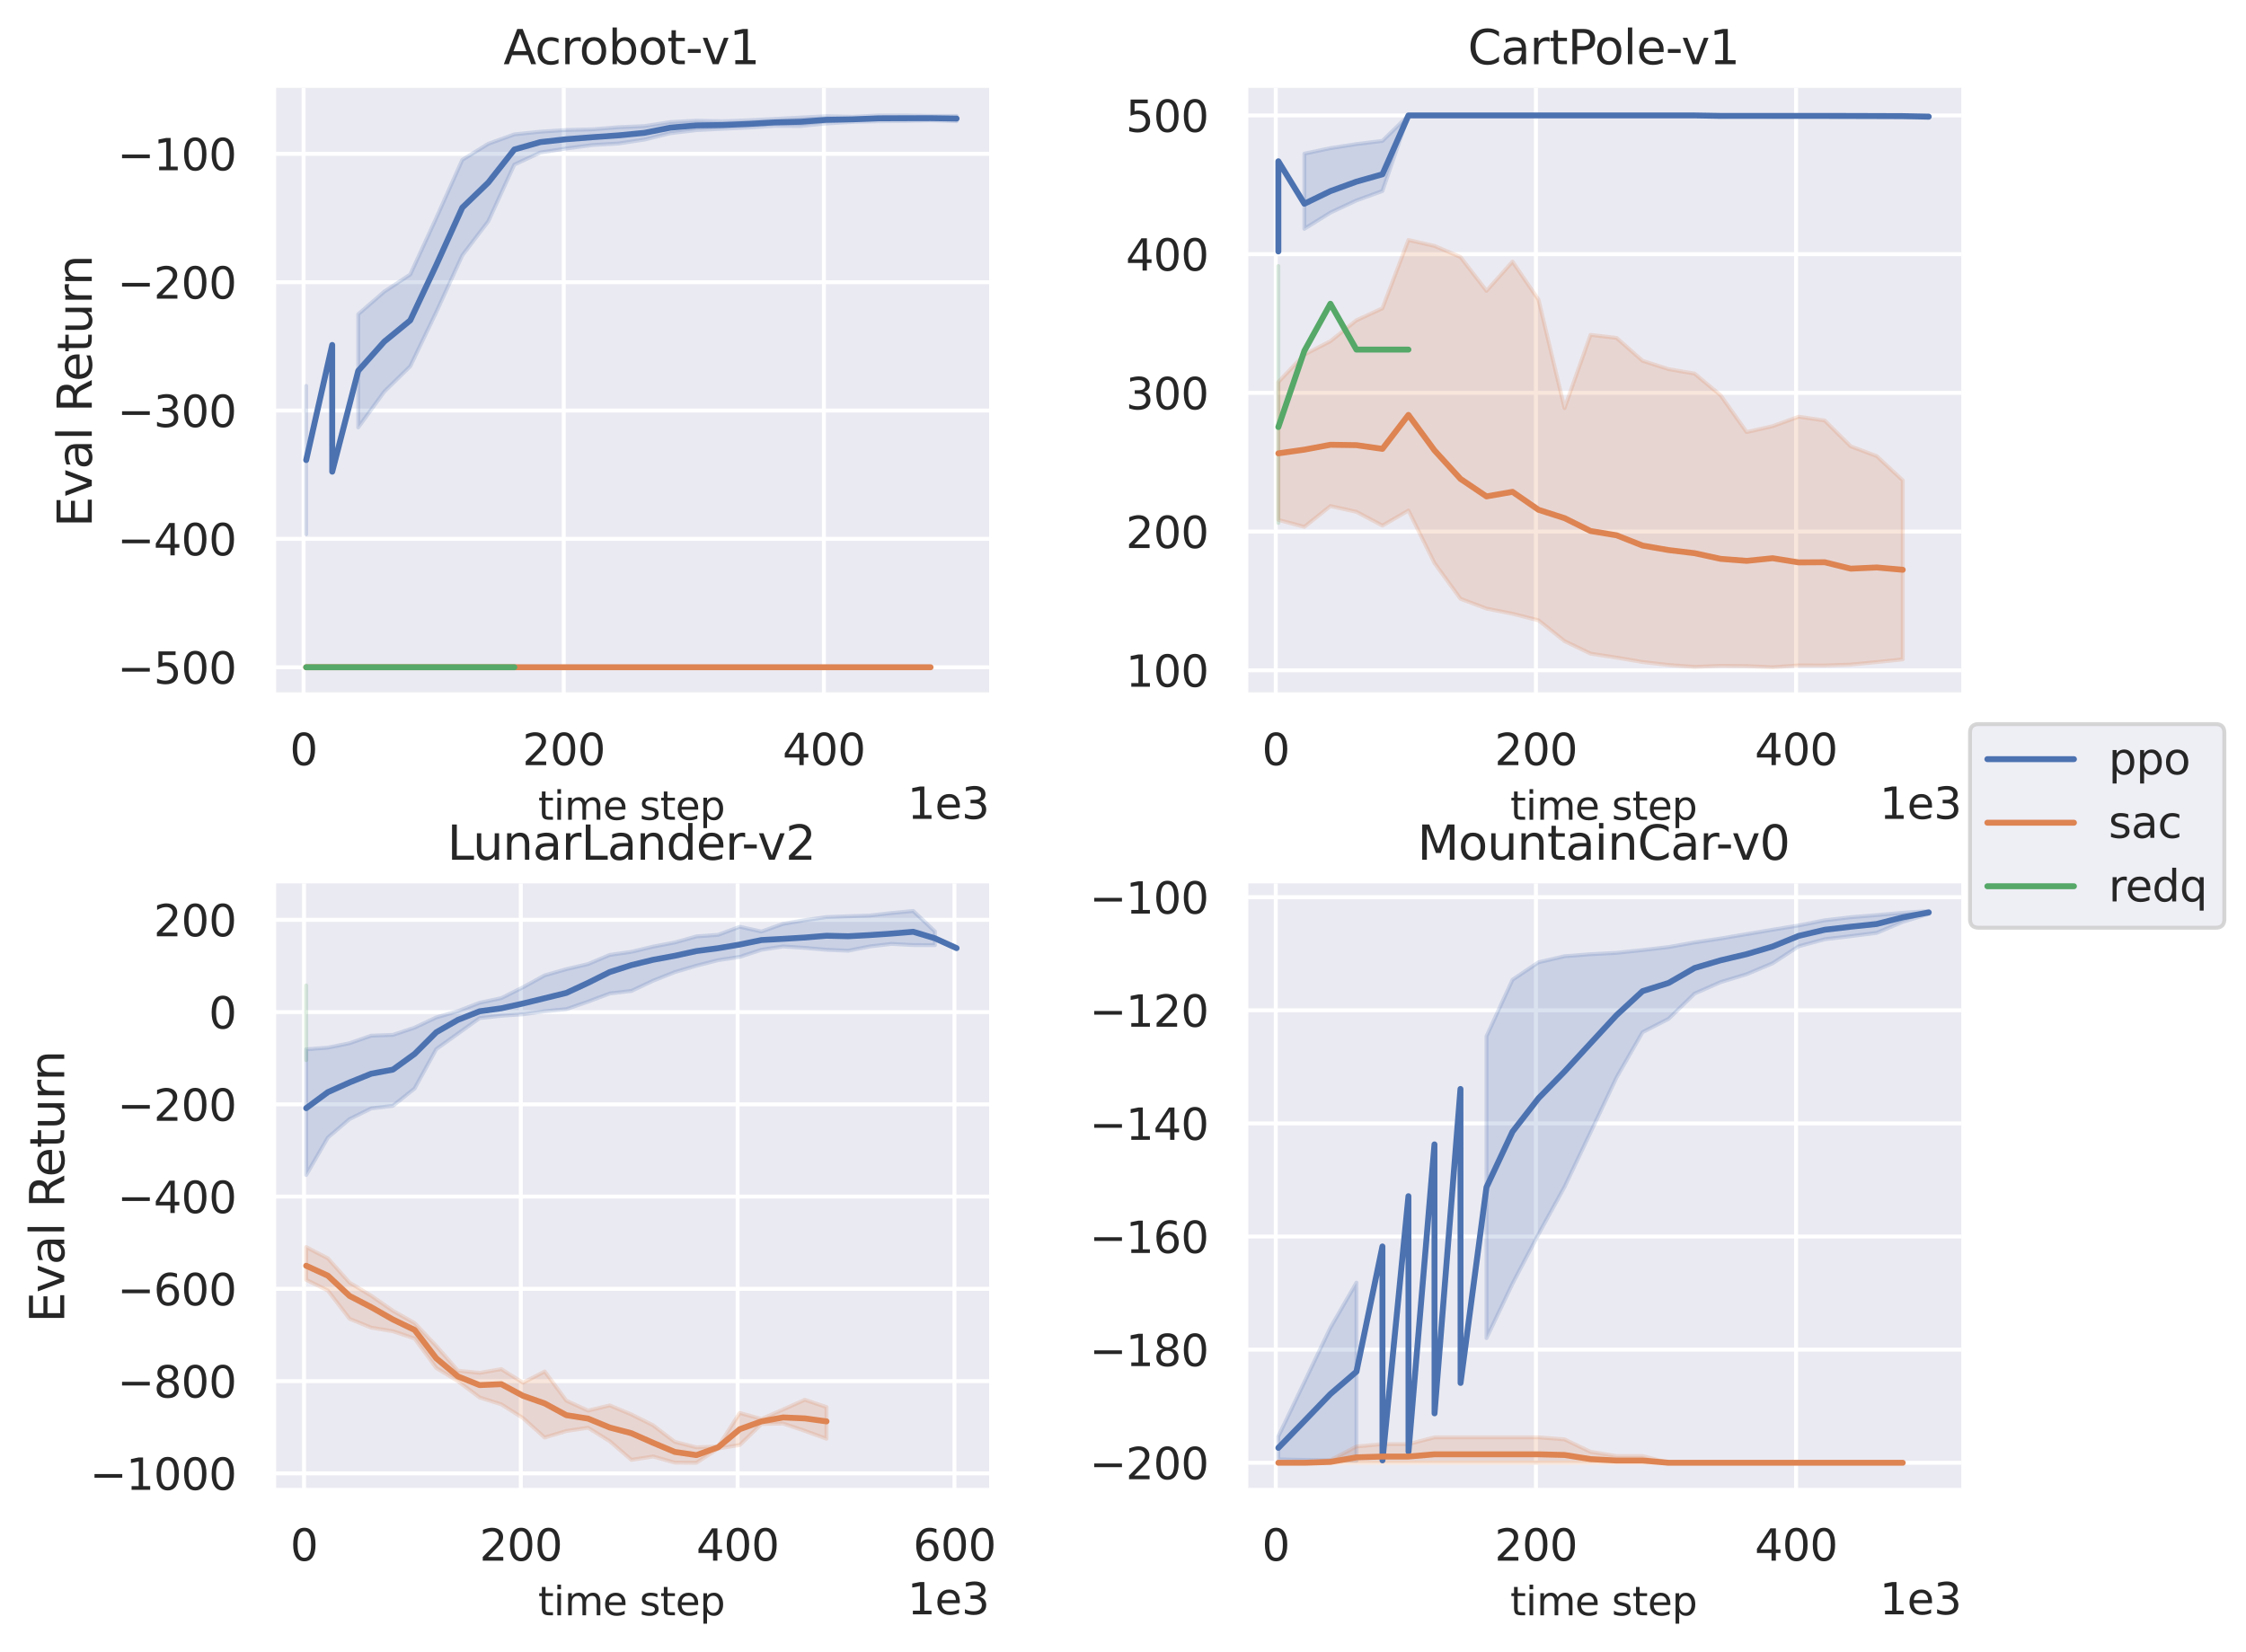 <?xml version="1.0" encoding="utf-8" standalone="no"?>
<!DOCTYPE svg PUBLIC "-//W3C//DTD SVG 1.1//EN"
  "http://www.w3.org/Graphics/SVG/1.1/DTD/svg11.dtd">
<svg xmlns:xlink="http://www.w3.org/1999/xlink" width="570.591pt" height="419.678pt" viewBox="0 0 570.591 419.678" xmlns="http://www.w3.org/2000/svg" version="1.1">
 <defs>
  <style type="text/css">*{stroke-linejoin: round; stroke-linecap: butt}</style>
 </defs>
 <g id="figure_1">
  <g id="patch_1">
   <path d="M 0 419.678 
L 570.591 419.678 
L 570.591 0 
L 0 0 
z
" style="fill: #ffffff"/>
  </g>
  <g id="axes_1">
   <g id="patch_2">
    <path d="M 69.526 176.538 
L 251.283 176.538 
L 251.283 22.318 
L 69.526 22.318 
z
" style="fill: #eaeaf2"/>
   </g>
   <g id="matplotlib.axis_1">
    <g id="xtick_1">
     <g id="line2d_1">
      <path d="M 77.127 176.538 
L 77.127 22.318 
" clip-path="url(#p2602d22b55)" style="fill: none; stroke: #ffffff; stroke-linecap: round"/>
     </g>
     <g id="text_1">
      <!-- 0 -->
      <g style="fill: #262626" transform="translate(73.628 194.396) scale(0.11 -0.11)">
       <defs>
        <path id="DejaVuSans-30" d="M 2034 4250 
Q 1547 4250 1301 3770 
Q 1056 3291 1056 2328 
Q 1056 1369 1301 889 
Q 1547 409 2034 409 
Q 2525 409 2770 889 
Q 3016 1369 3016 2328 
Q 3016 3291 2770 3770 
Q 2525 4250 2034 4250 
z
M 2034 4750 
Q 2819 4750 3233 4129 
Q 3647 3509 3647 2328 
Q 3647 1150 3233 529 
Q 2819 -91 2034 -91 
Q 1250 -91 836 529 
Q 422 1150 422 2328 
Q 422 3509 836 4129 
Q 1250 4750 2034 4750 
z
" transform="scale(0.016)"/>
       </defs>
       <use xlink:href="#DejaVuSans-30"/>
      </g>
     </g>
    </g>
    <g id="xtick_2">
     <g id="line2d_2">
      <path d="M 143.22 176.538 
L 143.22 22.318 
" clip-path="url(#p2602d22b55)" style="fill: none; stroke: #ffffff; stroke-linecap: round"/>
     </g>
     <g id="text_2">
      <!-- 200 -->
      <g style="fill: #262626" transform="translate(132.722 194.396) scale(0.11 -0.11)">
       <defs>
        <path id="DejaVuSans-32" d="M 1228 531 
L 3431 531 
L 3431 0 
L 469 0 
L 469 531 
Q 828 903 1448 1529 
Q 2069 2156 2228 2338 
Q 2531 2678 2651 2914 
Q 2772 3150 2772 3378 
Q 2772 3750 2511 3984 
Q 2250 4219 1831 4219 
Q 1534 4219 1204 4116 
Q 875 4013 500 3803 
L 500 4441 
Q 881 4594 1212 4672 
Q 1544 4750 1819 4750 
Q 2544 4750 2975 4387 
Q 3406 4025 3406 3419 
Q 3406 3131 3298 2873 
Q 3191 2616 2906 2266 
Q 2828 2175 2409 1742 
Q 1991 1309 1228 531 
z
" transform="scale(0.016)"/>
       </defs>
       <use xlink:href="#DejaVuSans-32"/>
       <use xlink:href="#DejaVuSans-30" x="63.623"/>
       <use xlink:href="#DejaVuSans-30" x="127.246"/>
      </g>
     </g>
    </g>
    <g id="xtick_3">
     <g id="line2d_3">
      <path d="M 209.314 176.538 
L 209.314 22.318 
" clip-path="url(#p2602d22b55)" style="fill: none; stroke: #ffffff; stroke-linecap: round"/>
     </g>
     <g id="text_3">
      <!-- 400 -->
      <g style="fill: #262626" transform="translate(198.815 194.396) scale(0.11 -0.11)">
       <defs>
        <path id="DejaVuSans-34" d="M 2419 4116 
L 825 1625 
L 2419 1625 
L 2419 4116 
z
M 2253 4666 
L 3047 4666 
L 3047 1625 
L 3713 1625 
L 3713 1100 
L 3047 1100 
L 3047 0 
L 2419 0 
L 2419 1100 
L 313 1100 
L 313 1709 
L 2253 4666 
z
" transform="scale(0.016)"/>
       </defs>
       <use xlink:href="#DejaVuSans-34"/>
       <use xlink:href="#DejaVuSans-30" x="63.623"/>
       <use xlink:href="#DejaVuSans-30" x="127.246"/>
      </g>
     </g>
    </g>
    <g id="text_4">
     <!-- time step -->
     <g style="fill: #262626" transform="translate(136.713 208.279) scale(0.1 -0.1)">
      <defs>
       <path id="DejaVuSans-74" d="M 1172 4494 
L 1172 3500 
L 2356 3500 
L 2356 3053 
L 1172 3053 
L 1172 1153 
Q 1172 725 1289 603 
Q 1406 481 1766 481 
L 2356 481 
L 2356 0 
L 1766 0 
Q 1100 0 847 248 
Q 594 497 594 1153 
L 594 3053 
L 172 3053 
L 172 3500 
L 594 3500 
L 594 4494 
L 1172 4494 
z
" transform="scale(0.016)"/>
       <path id="DejaVuSans-69" d="M 603 3500 
L 1178 3500 
L 1178 0 
L 603 0 
L 603 3500 
z
M 603 4863 
L 1178 4863 
L 1178 4134 
L 603 4134 
L 603 4863 
z
" transform="scale(0.016)"/>
       <path id="DejaVuSans-6d" d="M 3328 2828 
Q 3544 3216 3844 3400 
Q 4144 3584 4550 3584 
Q 5097 3584 5394 3201 
Q 5691 2819 5691 2113 
L 5691 0 
L 5113 0 
L 5113 2094 
Q 5113 2597 4934 2840 
Q 4756 3084 4391 3084 
Q 3944 3084 3684 2787 
Q 3425 2491 3425 1978 
L 3425 0 
L 2847 0 
L 2847 2094 
Q 2847 2600 2669 2842 
Q 2491 3084 2119 3084 
Q 1678 3084 1418 2786 
Q 1159 2488 1159 1978 
L 1159 0 
L 581 0 
L 581 3500 
L 1159 3500 
L 1159 2956 
Q 1356 3278 1631 3431 
Q 1906 3584 2284 3584 
Q 2666 3584 2933 3390 
Q 3200 3197 3328 2828 
z
" transform="scale(0.016)"/>
       <path id="DejaVuSans-65" d="M 3597 1894 
L 3597 1613 
L 953 1613 
Q 991 1019 1311 708 
Q 1631 397 2203 397 
Q 2534 397 2845 478 
Q 3156 559 3463 722 
L 3463 178 
Q 3153 47 2828 -22 
Q 2503 -91 2169 -91 
Q 1331 -91 842 396 
Q 353 884 353 1716 
Q 353 2575 817 3079 
Q 1281 3584 2069 3584 
Q 2775 3584 3186 3129 
Q 3597 2675 3597 1894 
z
M 3022 2063 
Q 3016 2534 2758 2815 
Q 2500 3097 2075 3097 
Q 1594 3097 1305 2825 
Q 1016 2553 972 2059 
L 3022 2063 
z
" transform="scale(0.016)"/>
       <path id="DejaVuSans-20" transform="scale(0.016)"/>
       <path id="DejaVuSans-73" d="M 2834 3397 
L 2834 2853 
Q 2591 2978 2328 3040 
Q 2066 3103 1784 3103 
Q 1356 3103 1142 2972 
Q 928 2841 928 2578 
Q 928 2378 1081 2264 
Q 1234 2150 1697 2047 
L 1894 2003 
Q 2506 1872 2764 1633 
Q 3022 1394 3022 966 
Q 3022 478 2636 193 
Q 2250 -91 1575 -91 
Q 1294 -91 989 -36 
Q 684 19 347 128 
L 347 722 
Q 666 556 975 473 
Q 1284 391 1588 391 
Q 1994 391 2212 530 
Q 2431 669 2431 922 
Q 2431 1156 2273 1281 
Q 2116 1406 1581 1522 
L 1381 1569 
Q 847 1681 609 1914 
Q 372 2147 372 2553 
Q 372 3047 722 3315 
Q 1072 3584 1716 3584 
Q 2034 3584 2315 3537 
Q 2597 3491 2834 3397 
z
" transform="scale(0.016)"/>
       <path id="DejaVuSans-70" d="M 1159 525 
L 1159 -1331 
L 581 -1331 
L 581 3500 
L 1159 3500 
L 1159 2969 
Q 1341 3281 1617 3432 
Q 1894 3584 2278 3584 
Q 2916 3584 3314 3078 
Q 3713 2572 3713 1747 
Q 3713 922 3314 415 
Q 2916 -91 2278 -91 
Q 1894 -91 1617 61 
Q 1341 213 1159 525 
z
M 3116 1747 
Q 3116 2381 2855 2742 
Q 2594 3103 2138 3103 
Q 1681 3103 1420 2742 
Q 1159 2381 1159 1747 
Q 1159 1113 1420 752 
Q 1681 391 2138 391 
Q 2594 391 2855 752 
Q 3116 1113 3116 1747 
z
" transform="scale(0.016)"/>
      </defs>
      <use xlink:href="#DejaVuSans-74"/>
      <use xlink:href="#DejaVuSans-69" x="39.209"/>
      <use xlink:href="#DejaVuSans-6d" x="66.992"/>
      <use xlink:href="#DejaVuSans-65" x="164.404"/>
      <use xlink:href="#DejaVuSans-20" x="225.928"/>
      <use xlink:href="#DejaVuSans-73" x="257.715"/>
      <use xlink:href="#DejaVuSans-74" x="309.814"/>
      <use xlink:href="#DejaVuSans-65" x="349.023"/>
      <use xlink:href="#DejaVuSans-70" x="410.547"/>
     </g>
    </g>
    <g id="text_5">
     <!-- 1e3 -->
     <g style="fill: #262626" transform="translate(230.517 208.042) scale(0.11 -0.11)">
      <defs>
       <path id="DejaVuSans-31" d="M 794 531 
L 1825 531 
L 1825 4091 
L 703 3866 
L 703 4441 
L 1819 4666 
L 2450 4666 
L 2450 531 
L 3481 531 
L 3481 0 
L 794 0 
L 794 531 
z
" transform="scale(0.016)"/>
       <path id="DejaVuSans-33" d="M 2597 2516 
Q 3050 2419 3304 2112 
Q 3559 1806 3559 1356 
Q 3559 666 3084 287 
Q 2609 -91 1734 -91 
Q 1441 -91 1130 -33 
Q 819 25 488 141 
L 488 750 
Q 750 597 1062 519 
Q 1375 441 1716 441 
Q 2309 441 2620 675 
Q 2931 909 2931 1356 
Q 2931 1769 2642 2001 
Q 2353 2234 1838 2234 
L 1294 2234 
L 1294 2753 
L 1863 2753 
Q 2328 2753 2575 2939 
Q 2822 3125 2822 3475 
Q 2822 3834 2567 4026 
Q 2313 4219 1838 4219 
Q 1578 4219 1281 4162 
Q 984 4106 628 3988 
L 628 4550 
Q 988 4650 1302 4700 
Q 1616 4750 1894 4750 
Q 2613 4750 3031 4423 
Q 3450 4097 3450 3541 
Q 3450 3153 3228 2886 
Q 3006 2619 2597 2516 
z
" transform="scale(0.016)"/>
      </defs>
      <use xlink:href="#DejaVuSans-31"/>
      <use xlink:href="#DejaVuSans-65" x="63.623"/>
      <use xlink:href="#DejaVuSans-33" x="125.146"/>
     </g>
    </g>
   </g>
   <g id="matplotlib.axis_2">
    <g id="ytick_1">
     <g id="line2d_4">
      <path d="M 69.526 169.528 
L 251.283 169.528 
" clip-path="url(#p2602d22b55)" style="fill: none; stroke: #ffffff; stroke-linecap: round"/>
     </g>
     <g id="text_6">
      <!-- −500 -->
      <g style="fill: #262626" transform="translate(29.812 173.707) scale(0.11 -0.11)">
       <defs>
        <path id="DejaVuSans-2212" d="M 678 2272 
L 4684 2272 
L 4684 1741 
L 678 1741 
L 678 2272 
z
" transform="scale(0.016)"/>
        <path id="DejaVuSans-35" d="M 691 4666 
L 3169 4666 
L 3169 4134 
L 1269 4134 
L 1269 2991 
Q 1406 3038 1543 3061 
Q 1681 3084 1819 3084 
Q 2600 3084 3056 2656 
Q 3513 2228 3513 1497 
Q 3513 744 3044 326 
Q 2575 -91 1722 -91 
Q 1428 -91 1123 -41 
Q 819 9 494 109 
L 494 744 
Q 775 591 1075 516 
Q 1375 441 1709 441 
Q 2250 441 2565 725 
Q 2881 1009 2881 1497 
Q 2881 1984 2565 2268 
Q 2250 2553 1709 2553 
Q 1456 2553 1204 2497 
Q 953 2441 691 2322 
L 691 4666 
z
" transform="scale(0.016)"/>
       </defs>
       <use xlink:href="#DejaVuSans-2212"/>
       <use xlink:href="#DejaVuSans-35" x="83.789"/>
       <use xlink:href="#DejaVuSans-30" x="147.412"/>
       <use xlink:href="#DejaVuSans-30" x="211.035"/>
      </g>
     </g>
    </g>
    <g id="ytick_2">
     <g id="line2d_5">
      <path d="M 69.526 136.917 
L 251.283 136.917 
" clip-path="url(#p2602d22b55)" style="fill: none; stroke: #ffffff; stroke-linecap: round"/>
     </g>
     <g id="text_7">
      <!-- −400 -->
      <g style="fill: #262626" transform="translate(29.812 141.096) scale(0.11 -0.11)">
       <use xlink:href="#DejaVuSans-2212"/>
       <use xlink:href="#DejaVuSans-34" x="83.789"/>
       <use xlink:href="#DejaVuSans-30" x="147.412"/>
       <use xlink:href="#DejaVuSans-30" x="211.035"/>
      </g>
     </g>
    </g>
    <g id="ytick_3">
     <g id="line2d_6">
      <path d="M 69.526 104.306 
L 251.283 104.306 
" clip-path="url(#p2602d22b55)" style="fill: none; stroke: #ffffff; stroke-linecap: round"/>
     </g>
     <g id="text_8">
      <!-- −300 -->
      <g style="fill: #262626" transform="translate(29.812 108.485) scale(0.11 -0.11)">
       <use xlink:href="#DejaVuSans-2212"/>
       <use xlink:href="#DejaVuSans-33" x="83.789"/>
       <use xlink:href="#DejaVuSans-30" x="147.412"/>
       <use xlink:href="#DejaVuSans-30" x="211.035"/>
      </g>
     </g>
    </g>
    <g id="ytick_4">
     <g id="line2d_7">
      <path d="M 69.526 71.695 
L 251.283 71.695 
" clip-path="url(#p2602d22b55)" style="fill: none; stroke: #ffffff; stroke-linecap: round"/>
     </g>
     <g id="text_9">
      <!-- −200 -->
      <g style="fill: #262626" transform="translate(29.812 75.874) scale(0.11 -0.11)">
       <use xlink:href="#DejaVuSans-2212"/>
       <use xlink:href="#DejaVuSans-32" x="83.789"/>
       <use xlink:href="#DejaVuSans-30" x="147.412"/>
       <use xlink:href="#DejaVuSans-30" x="211.035"/>
      </g>
     </g>
    </g>
    <g id="ytick_5">
     <g id="line2d_8">
      <path d="M 69.526 39.084 
L 251.283 39.084 
" clip-path="url(#p2602d22b55)" style="fill: none; stroke: #ffffff; stroke-linecap: round"/>
     </g>
     <g id="text_10">
      <!-- −100 -->
      <g style="fill: #262626" transform="translate(29.812 43.263) scale(0.11 -0.11)">
       <use xlink:href="#DejaVuSans-2212"/>
       <use xlink:href="#DejaVuSans-31" x="83.789"/>
       <use xlink:href="#DejaVuSans-30" x="147.412"/>
       <use xlink:href="#DejaVuSans-30" x="211.035"/>
      </g>
     </g>
    </g>
    <g id="text_11">
     <!-- Eval Return -->
     <g style="fill: #262626" transform="translate(23.317 133.931) rotate(-90) scale(0.12 -0.12)">
      <defs>
       <path id="DejaVuSans-45" d="M 628 4666 
L 3578 4666 
L 3578 4134 
L 1259 4134 
L 1259 2753 
L 3481 2753 
L 3481 2222 
L 1259 2222 
L 1259 531 
L 3634 531 
L 3634 0 
L 628 0 
L 628 4666 
z
" transform="scale(0.016)"/>
       <path id="DejaVuSans-76" d="M 191 3500 
L 800 3500 
L 1894 563 
L 2988 3500 
L 3597 3500 
L 2284 0 
L 1503 0 
L 191 3500 
z
" transform="scale(0.016)"/>
       <path id="DejaVuSans-61" d="M 2194 1759 
Q 1497 1759 1228 1600 
Q 959 1441 959 1056 
Q 959 750 1161 570 
Q 1363 391 1709 391 
Q 2188 391 2477 730 
Q 2766 1069 2766 1631 
L 2766 1759 
L 2194 1759 
z
M 3341 1997 
L 3341 0 
L 2766 0 
L 2766 531 
Q 2569 213 2275 61 
Q 1981 -91 1556 -91 
Q 1019 -91 701 211 
Q 384 513 384 1019 
Q 384 1609 779 1909 
Q 1175 2209 1959 2209 
L 2766 2209 
L 2766 2266 
Q 2766 2663 2505 2880 
Q 2244 3097 1772 3097 
Q 1472 3097 1187 3025 
Q 903 2953 641 2809 
L 641 3341 
Q 956 3463 1253 3523 
Q 1550 3584 1831 3584 
Q 2591 3584 2966 3190 
Q 3341 2797 3341 1997 
z
" transform="scale(0.016)"/>
       <path id="DejaVuSans-6c" d="M 603 4863 
L 1178 4863 
L 1178 0 
L 603 0 
L 603 4863 
z
" transform="scale(0.016)"/>
       <path id="DejaVuSans-52" d="M 2841 2188 
Q 3044 2119 3236 1894 
Q 3428 1669 3622 1275 
L 4263 0 
L 3584 0 
L 2988 1197 
Q 2756 1666 2539 1819 
Q 2322 1972 1947 1972 
L 1259 1972 
L 1259 0 
L 628 0 
L 628 4666 
L 2053 4666 
Q 2853 4666 3247 4331 
Q 3641 3997 3641 3322 
Q 3641 2881 3436 2590 
Q 3231 2300 2841 2188 
z
M 1259 4147 
L 1259 2491 
L 2053 2491 
Q 2509 2491 2742 2702 
Q 2975 2913 2975 3322 
Q 2975 3731 2742 3939 
Q 2509 4147 2053 4147 
L 1259 4147 
z
" transform="scale(0.016)"/>
       <path id="DejaVuSans-75" d="M 544 1381 
L 544 3500 
L 1119 3500 
L 1119 1403 
Q 1119 906 1312 657 
Q 1506 409 1894 409 
Q 2359 409 2629 706 
Q 2900 1003 2900 1516 
L 2900 3500 
L 3475 3500 
L 3475 0 
L 2900 0 
L 2900 538 
Q 2691 219 2414 64 
Q 2138 -91 1772 -91 
Q 1169 -91 856 284 
Q 544 659 544 1381 
z
M 1991 3584 
L 1991 3584 
z
" transform="scale(0.016)"/>
       <path id="DejaVuSans-72" d="M 2631 2963 
Q 2534 3019 2420 3045 
Q 2306 3072 2169 3072 
Q 1681 3072 1420 2755 
Q 1159 2438 1159 1844 
L 1159 0 
L 581 0 
L 581 3500 
L 1159 3500 
L 1159 2956 
Q 1341 3275 1631 3429 
Q 1922 3584 2338 3584 
Q 2397 3584 2469 3576 
Q 2541 3569 2628 3553 
L 2631 2963 
z
" transform="scale(0.016)"/>
       <path id="DejaVuSans-6e" d="M 3513 2113 
L 3513 0 
L 2938 0 
L 2938 2094 
Q 2938 2591 2744 2837 
Q 2550 3084 2163 3084 
Q 1697 3084 1428 2787 
Q 1159 2491 1159 1978 
L 1159 0 
L 581 0 
L 581 3500 
L 1159 3500 
L 1159 2956 
Q 1366 3272 1645 3428 
Q 1925 3584 2291 3584 
Q 2894 3584 3203 3211 
Q 3513 2838 3513 2113 
z
" transform="scale(0.016)"/>
      </defs>
      <use xlink:href="#DejaVuSans-45"/>
      <use xlink:href="#DejaVuSans-76" x="63.184"/>
      <use xlink:href="#DejaVuSans-61" x="122.363"/>
      <use xlink:href="#DejaVuSans-6c" x="183.643"/>
      <use xlink:href="#DejaVuSans-20" x="211.426"/>
      <use xlink:href="#DejaVuSans-52" x="243.213"/>
      <use xlink:href="#DejaVuSans-65" x="308.195"/>
      <use xlink:href="#DejaVuSans-74" x="369.719"/>
      <use xlink:href="#DejaVuSans-75" x="408.928"/>
      <use xlink:href="#DejaVuSans-72" x="472.307"/>
      <use xlink:href="#DejaVuSans-6e" x="511.67"/>
     </g>
    </g>
   </g>
   <g id="PolyCollection_1">
    <path d="M 77.788 98.044 
L 77.788 135.73 
L 77.788 98.044 
L 77.788 98.044 
z
" clip-path="url(#p2602d22b55)" style="fill: #4c72b0; fill-opacity: 0.2; stroke: #4c72b0; stroke-opacity: 0.2"/>
    <path d="M 91.007 79.838 
L 91.007 108.592 
L 97.616 99.512 
L 104.225 93.051 
L 110.835 79.297 
L 117.444 64.89 
L 124.053 56.215 
L 130.663 41.823 
L 137.272 38.75 
L 143.881 37.721 
L 150.491 36.851 
L 157.1 36.467 
L 163.709 35.467 
L 170.319 33.844 
L 176.928 33.061 
L 183.537 32.721 
L 190.147 32.409 
L 196.756 31.989 
L 203.365 32.018 
L 209.974 31.358 
L 216.584 30.974 
L 223.193 30.8 
L 229.802 30.754 
L 236.412 30.594 
L 243.021 30.787 
L 243.021 29.457 
L 243.021 29.457 
L 236.412 29.452 
L 229.802 29.328 
L 223.193 29.333 
L 216.584 29.67 
L 209.974 29.532 
L 203.365 29.865 
L 196.756 30.228 
L 190.147 30.561 
L 183.537 30.815 
L 176.928 30.663 
L 170.319 31.018 
L 163.709 32.04 
L 157.1 32.322 
L 150.491 32.866 
L 143.881 33.025 
L 137.272 33.46 
L 130.663 34.141 
L 124.053 36.533 
L 117.444 40.613 
L 110.835 55.382 
L 104.225 69.738 
L 97.616 74.092 
L 91.007 79.838 
z
" clip-path="url(#p2602d22b55)" style="fill: #4c72b0; fill-opacity: 0.2; stroke: #4c72b0; stroke-opacity: 0.2"/>
   </g>
   <g id="PolyCollection_2">
    <defs>
     <path id="m7493f61473" d="M 77.788 -250.15 
L 77.788 -250.15 
L 84.397 -250.15 
L 91.007 -250.15 
L 97.616 -250.15 
L 104.225 -250.15 
L 110.835 -250.15 
L 117.444 -250.15 
L 124.053 -250.15 
L 130.663 -250.15 
L 137.272 -250.15 
L 143.881 -250.15 
L 150.491 -250.15 
L 157.1 -250.15 
L 163.709 -250.15 
L 170.319 -250.15 
L 176.928 -250.15 
L 183.537 -250.15 
L 190.147 -250.15 
L 196.756 -250.15 
L 203.365 -250.15 
L 209.974 -250.15 
L 216.584 -250.15 
L 223.193 -250.15 
L 229.802 -250.15 
L 236.412 -250.15 
L 236.412 -250.15 
L 236.412 -250.15 
L 229.802 -250.15 
L 223.193 -250.15 
L 216.584 -250.15 
L 209.974 -250.15 
L 203.365 -250.15 
L 196.756 -250.15 
L 190.147 -250.15 
L 183.537 -250.15 
L 176.928 -250.15 
L 170.319 -250.15 
L 163.709 -250.15 
L 157.1 -250.15 
L 150.491 -250.15 
L 143.881 -250.15 
L 137.272 -250.15 
L 130.663 -250.15 
L 124.053 -250.15 
L 117.444 -250.15 
L 110.835 -250.15 
L 104.225 -250.15 
L 97.616 -250.15 
L 91.007 -250.15 
L 84.397 -250.15 
L 77.788 -250.15 
z
" style="stroke: #dd8452; stroke-opacity: 0.2"/>
    </defs>
    <g clip-path="url(#p2602d22b55)">
     <use xlink:href="#m7493f61473" x="0" y="419.678" style="fill: #dd8452; fill-opacity: 0.2; stroke: #dd8452; stroke-opacity: 0.2"/>
    </g>
   </g>
   <g id="PolyCollection_3">
    <defs>
     <path id="md758a4c7f4" d="M 77.788 -250.15 
L 77.788 -250.15 
L 84.397 -250.15 
L 91.007 -250.15 
L 97.616 -250.15 
L 104.225 -250.15 
L 110.835 -250.15 
L 117.444 -250.15 
L 124.053 -250.15 
L 130.663 -250.15 
L 130.663 -250.15 
L 130.663 -250.15 
L 124.053 -250.15 
L 117.444 -250.15 
L 110.835 -250.15 
L 104.225 -250.15 
L 97.616 -250.15 
L 91.007 -250.15 
L 84.397 -250.15 
L 77.788 -250.15 
z
" style="stroke: #55a868; stroke-opacity: 0.2"/>
    </defs>
    <g clip-path="url(#p2602d22b55)">
     <use xlink:href="#md758a4c7f4" x="0" y="419.678" style="fill: #55a868; fill-opacity: 0.2; stroke: #55a868; stroke-opacity: 0.2"/>
    </g>
   </g>
   <g id="line2d_9">
    <path d="M 77.788 116.887 
L 84.397 87.642 
L 84.401 119.84 
L 91.007 94.215 
L 97.616 86.802 
L 104.225 81.395 
L 110.835 67.339 
L 117.444 52.751 
L 124.053 46.374 
L 130.663 37.982 
L 137.272 36.105 
L 143.881 35.373 
L 150.491 34.859 
L 157.1 34.395 
L 163.709 33.753 
L 170.319 32.431 
L 176.928 31.862 
L 183.537 31.768 
L 190.147 31.485 
L 196.756 31.108 
L 203.365 30.942 
L 209.974 30.445 
L 216.584 30.322 
L 223.193 30.067 
L 229.802 30.041 
L 236.412 30.023 
L 243.021 30.122 
" clip-path="url(#p2602d22b55)" style="fill: none; stroke: #4c72b0; stroke-width: 1.5; stroke-linecap: round"/>
   </g>
   <g id="line2d_10">
    <path d="M 77.788 169.528 
L 84.397 169.528 
L 91.007 169.528 
L 97.616 169.528 
L 104.225 169.528 
L 110.835 169.528 
L 117.444 169.528 
L 124.053 169.528 
L 130.663 169.528 
L 137.272 169.528 
L 143.881 169.528 
L 150.491 169.528 
L 157.1 169.528 
L 163.709 169.528 
L 170.319 169.528 
L 176.928 169.528 
L 183.537 169.528 
L 190.147 169.528 
L 196.756 169.528 
L 203.365 169.528 
L 209.974 169.528 
L 216.584 169.528 
L 223.193 169.528 
L 229.802 169.528 
L 236.412 169.528 
" clip-path="url(#p2602d22b55)" style="fill: none; stroke: #dd8452; stroke-width: 1.5; stroke-linecap: round"/>
   </g>
   <g id="line2d_11">
    <path d="M 77.788 169.528 
L 84.397 169.528 
L 91.007 169.528 
L 97.616 169.528 
L 104.225 169.528 
L 110.835 169.528 
L 117.444 169.528 
L 124.053 169.528 
L 130.663 169.528 
" clip-path="url(#p2602d22b55)" style="fill: none; stroke: #55a868; stroke-width: 1.5; stroke-linecap: round"/>
   </g>
   <g id="patch_3">
    <path d="M 69.526 176.538 
L 69.526 22.318 
" style="fill: none; stroke: #ffffff; stroke-width: 1.25; stroke-linejoin: miter; stroke-linecap: square"/>
   </g>
   <g id="patch_4">
    <path d="M 69.526 176.538 
L 251.283 176.538 
" style="fill: none; stroke: #ffffff; stroke-width: 1.25; stroke-linejoin: miter; stroke-linecap: square"/>
   </g>
   <g id="text_12">
    <!-- Acrobot-v1 -->
    <g style="fill: #262626" transform="translate(127.895 16.318) scale(0.12 -0.12)">
     <defs>
      <path id="DejaVuSans-41" d="M 2188 4044 
L 1331 1722 
L 3047 1722 
L 2188 4044 
z
M 1831 4666 
L 2547 4666 
L 4325 0 
L 3669 0 
L 3244 1197 
L 1141 1197 
L 716 0 
L 50 0 
L 1831 4666 
z
" transform="scale(0.016)"/>
      <path id="DejaVuSans-63" d="M 3122 3366 
L 3122 2828 
Q 2878 2963 2633 3030 
Q 2388 3097 2138 3097 
Q 1578 3097 1268 2742 
Q 959 2388 959 1747 
Q 959 1106 1268 751 
Q 1578 397 2138 397 
Q 2388 397 2633 464 
Q 2878 531 3122 666 
L 3122 134 
Q 2881 22 2623 -34 
Q 2366 -91 2075 -91 
Q 1284 -91 818 406 
Q 353 903 353 1747 
Q 353 2603 823 3093 
Q 1294 3584 2113 3584 
Q 2378 3584 2631 3529 
Q 2884 3475 3122 3366 
z
" transform="scale(0.016)"/>
      <path id="DejaVuSans-6f" d="M 1959 3097 
Q 1497 3097 1228 2736 
Q 959 2375 959 1747 
Q 959 1119 1226 758 
Q 1494 397 1959 397 
Q 2419 397 2687 759 
Q 2956 1122 2956 1747 
Q 2956 2369 2687 2733 
Q 2419 3097 1959 3097 
z
M 1959 3584 
Q 2709 3584 3137 3096 
Q 3566 2609 3566 1747 
Q 3566 888 3137 398 
Q 2709 -91 1959 -91 
Q 1206 -91 779 398 
Q 353 888 353 1747 
Q 353 2609 779 3096 
Q 1206 3584 1959 3584 
z
" transform="scale(0.016)"/>
      <path id="DejaVuSans-62" d="M 3116 1747 
Q 3116 2381 2855 2742 
Q 2594 3103 2138 3103 
Q 1681 3103 1420 2742 
Q 1159 2381 1159 1747 
Q 1159 1113 1420 752 
Q 1681 391 2138 391 
Q 2594 391 2855 752 
Q 3116 1113 3116 1747 
z
M 1159 2969 
Q 1341 3281 1617 3432 
Q 1894 3584 2278 3584 
Q 2916 3584 3314 3078 
Q 3713 2572 3713 1747 
Q 3713 922 3314 415 
Q 2916 -91 2278 -91 
Q 1894 -91 1617 61 
Q 1341 213 1159 525 
L 1159 0 
L 581 0 
L 581 4863 
L 1159 4863 
L 1159 2969 
z
" transform="scale(0.016)"/>
      <path id="DejaVuSans-2d" d="M 313 2009 
L 1997 2009 
L 1997 1497 
L 313 1497 
L 313 2009 
z
" transform="scale(0.016)"/>
     </defs>
     <use xlink:href="#DejaVuSans-41"/>
     <use xlink:href="#DejaVuSans-63" x="66.658"/>
     <use xlink:href="#DejaVuSans-72" x="121.639"/>
     <use xlink:href="#DejaVuSans-6f" x="160.502"/>
     <use xlink:href="#DejaVuSans-62" x="221.684"/>
     <use xlink:href="#DejaVuSans-6f" x="285.16"/>
     <use xlink:href="#DejaVuSans-74" x="346.342"/>
     <use xlink:href="#DejaVuSans-2d" x="385.551"/>
     <use xlink:href="#DejaVuSans-76" x="419.01"/>
     <use xlink:href="#DejaVuSans-31" x="478.189"/>
    </g>
   </g>
  </g>
  <g id="axes_2">
   <g id="patch_5">
    <path d="M 316.503 176.538 
L 498.259 176.538 
L 498.259 22.318 
L 316.503 22.318 
z
" style="fill: #eaeaf2"/>
   </g>
   <g id="matplotlib.axis_3">
    <g id="xtick_4">
     <g id="line2d_12">
      <path d="M 324.104 176.538 
L 324.104 22.318 
" clip-path="url(#p2bb07cc1fe)" style="fill: none; stroke: #ffffff; stroke-linecap: round"/>
     </g>
     <g id="text_13">
      <!-- 0 -->
      <g style="fill: #262626" transform="translate(320.604 194.396) scale(0.11 -0.11)">
       <use xlink:href="#DejaVuSans-30"/>
      </g>
     </g>
    </g>
    <g id="xtick_5">
     <g id="line2d_13">
      <path d="M 390.197 176.538 
L 390.197 22.318 
" clip-path="url(#p2bb07cc1fe)" style="fill: none; stroke: #ffffff; stroke-linecap: round"/>
     </g>
     <g id="text_14">
      <!-- 200 -->
      <g style="fill: #262626" transform="translate(379.699 194.396) scale(0.11 -0.11)">
       <use xlink:href="#DejaVuSans-32"/>
       <use xlink:href="#DejaVuSans-30" x="63.623"/>
       <use xlink:href="#DejaVuSans-30" x="127.246"/>
      </g>
     </g>
    </g>
    <g id="xtick_6">
     <g id="line2d_14">
      <path d="M 456.29 176.538 
L 456.29 22.318 
" clip-path="url(#p2bb07cc1fe)" style="fill: none; stroke: #ffffff; stroke-linecap: round"/>
     </g>
     <g id="text_15">
      <!-- 400 -->
      <g style="fill: #262626" transform="translate(445.792 194.396) scale(0.11 -0.11)">
       <use xlink:href="#DejaVuSans-34"/>
       <use xlink:href="#DejaVuSans-30" x="63.623"/>
       <use xlink:href="#DejaVuSans-30" x="127.246"/>
      </g>
     </g>
    </g>
    <g id="text_16">
     <!-- time step -->
     <g style="fill: #262626" transform="translate(383.69 208.279) scale(0.1 -0.1)">
      <use xlink:href="#DejaVuSans-74"/>
      <use xlink:href="#DejaVuSans-69" x="39.209"/>
      <use xlink:href="#DejaVuSans-6d" x="66.992"/>
      <use xlink:href="#DejaVuSans-65" x="164.404"/>
      <use xlink:href="#DejaVuSans-20" x="225.928"/>
      <use xlink:href="#DejaVuSans-73" x="257.715"/>
      <use xlink:href="#DejaVuSans-74" x="309.814"/>
      <use xlink:href="#DejaVuSans-65" x="349.023"/>
      <use xlink:href="#DejaVuSans-70" x="410.547"/>
     </g>
    </g>
    <g id="text_17">
     <!-- 1e3 -->
     <g style="fill: #262626" transform="translate(477.493 208.042) scale(0.11 -0.11)">
      <use xlink:href="#DejaVuSans-31"/>
      <use xlink:href="#DejaVuSans-65" x="63.623"/>
      <use xlink:href="#DejaVuSans-33" x="125.146"/>
     </g>
    </g>
   </g>
   <g id="matplotlib.axis_4">
    <g id="ytick_6">
     <g id="line2d_15">
      <path d="M 316.503 170.303 
L 498.259 170.303 
" clip-path="url(#p2bb07cc1fe)" style="fill: none; stroke: #ffffff; stroke-linecap: round"/>
     </g>
     <g id="text_18">
      <!-- 100 -->
      <g style="fill: #262626" transform="translate(286.007 174.483) scale(0.11 -0.11)">
       <use xlink:href="#DejaVuSans-31"/>
       <use xlink:href="#DejaVuSans-30" x="63.623"/>
       <use xlink:href="#DejaVuSans-30" x="127.246"/>
      </g>
     </g>
    </g>
    <g id="ytick_7">
     <g id="line2d_16">
      <path d="M 316.503 135.06 
L 498.259 135.06 
" clip-path="url(#p2bb07cc1fe)" style="fill: none; stroke: #ffffff; stroke-linecap: round"/>
     </g>
     <g id="text_19">
      <!-- 200 -->
      <g style="fill: #262626" transform="translate(286.007 139.239) scale(0.11 -0.11)">
       <use xlink:href="#DejaVuSans-32"/>
       <use xlink:href="#DejaVuSans-30" x="63.623"/>
       <use xlink:href="#DejaVuSans-30" x="127.246"/>
      </g>
     </g>
    </g>
    <g id="ytick_8">
     <g id="line2d_17">
      <path d="M 316.503 99.816 
L 498.259 99.816 
" clip-path="url(#p2bb07cc1fe)" style="fill: none; stroke: #ffffff; stroke-linecap: round"/>
     </g>
     <g id="text_20">
      <!-- 300 -->
      <g style="fill: #262626" transform="translate(286.007 103.995) scale(0.11 -0.11)">
       <use xlink:href="#DejaVuSans-33"/>
       <use xlink:href="#DejaVuSans-30" x="63.623"/>
       <use xlink:href="#DejaVuSans-30" x="127.246"/>
      </g>
     </g>
    </g>
    <g id="ytick_9">
     <g id="line2d_18">
      <path d="M 316.503 64.572 
L 498.259 64.572 
" clip-path="url(#p2bb07cc1fe)" style="fill: none; stroke: #ffffff; stroke-linecap: round"/>
     </g>
     <g id="text_21">
      <!-- 400 -->
      <g style="fill: #262626" transform="translate(286.007 68.751) scale(0.11 -0.11)">
       <use xlink:href="#DejaVuSans-34"/>
       <use xlink:href="#DejaVuSans-30" x="63.623"/>
       <use xlink:href="#DejaVuSans-30" x="127.246"/>
      </g>
     </g>
    </g>
    <g id="ytick_10">
     <g id="line2d_19">
      <path d="M 316.503 29.328 
L 498.259 29.328 
" clip-path="url(#p2bb07cc1fe)" style="fill: none; stroke: #ffffff; stroke-linecap: round"/>
     </g>
     <g id="text_22">
      <!-- 500 -->
      <g style="fill: #262626" transform="translate(286.007 33.507) scale(0.11 -0.11)">
       <use xlink:href="#DejaVuSans-35"/>
       <use xlink:href="#DejaVuSans-30" x="63.623"/>
       <use xlink:href="#DejaVuSans-30" x="127.246"/>
      </g>
     </g>
    </g>
   </g>
   <g id="PolyCollection_4">
    <path d="M 324.765 63.881 
L 324.765 63.895 
L 324.765 63.881 
L 324.765 63.881 
z
" clip-path="url(#p2bb07cc1fe)" style="fill: #4c72b0; fill-opacity: 0.2; stroke: #4c72b0; stroke-opacity: 0.2"/>
    <path d="M 331.374 39.032 
L 331.374 58.134 
L 337.983 54.019 
L 344.593 50.933 
L 351.202 48.532 
L 357.811 29.328 
L 364.421 29.328 
L 371.03 29.328 
L 377.639 29.328 
L 384.249 29.328 
L 390.858 29.328 
L 397.467 29.328 
L 404.077 29.328 
L 410.686 29.328 
L 417.295 29.328 
L 423.905 29.328 
L 430.514 29.328 
L 437.123 29.673 
L 443.733 29.561 
L 450.342 29.673 
L 456.951 29.673 
L 463.56 29.673 
L 470.17 29.716 
L 476.779 29.771 
L 483.388 29.845 
L 489.998 29.948 
L 489.998 29.328 
L 489.998 29.328 
L 483.388 29.328 
L 476.779 29.328 
L 470.17 29.328 
L 463.56 29.328 
L 456.951 29.328 
L 450.342 29.328 
L 443.733 29.328 
L 437.123 29.328 
L 430.514 29.328 
L 423.905 29.328 
L 417.295 29.328 
L 410.686 29.328 
L 404.077 29.328 
L 397.467 29.328 
L 390.858 29.328 
L 384.249 29.328 
L 377.639 29.328 
L 371.03 29.328 
L 364.421 29.328 
L 357.811 29.328 
L 351.202 35.797 
L 344.593 36.606 
L 337.983 37.646 
L 331.374 39.032 
z
" clip-path="url(#p2bb07cc1fe)" style="fill: #4c72b0; fill-opacity: 0.2; stroke: #4c72b0; stroke-opacity: 0.2"/>
   </g>
   <g id="PolyCollection_5">
    <defs>
     <path id="ma7204d513e" d="M 324.765 -322.619 
L 324.765 -287.586 
L 331.374 -285.817 
L 337.983 -291.099 
L 344.593 -289.637 
L 351.202 -286.138 
L 357.811 -289.964 
L 364.421 -276.622 
L 371.03 -267.545 
L 377.639 -265.051 
L 384.249 -263.743 
L 390.858 -262.067 
L 397.467 -256.792 
L 404.077 -253.604 
L 410.686 -252.594 
L 417.295 -251.478 
L 423.905 -250.73 
L 430.514 -250.24 
L 437.123 -250.514 
L 443.733 -250.448 
L 450.342 -250.15 
L 456.951 -250.616 
L 463.56 -250.604 
L 470.17 -250.825 
L 476.779 -251.466 
L 483.388 -252.145 
L 483.388 -297.624 
L 483.388 -297.624 
L 476.779 -303.791 
L 470.17 -306.279 
L 463.56 -312.84 
L 456.951 -313.801 
L 450.342 -311.404 
L 443.733 -309.896 
L 437.123 -319.228 
L 430.514 -324.757 
L 423.905 -325.885 
L 417.295 -328.004 
L 410.686 -333.827 
L 404.077 -334.598 
L 397.467 -315.971 
L 390.858 -343.515 
L 384.249 -353.207 
L 377.639 -345.782 
L 371.03 -354.382 
L 364.421 -357.194 
L 357.811 -358.697 
L 351.202 -341.35 
L 344.593 -338.304 
L 337.983 -332.988 
L 331.374 -329.596 
L 324.765 -322.619 
z
" style="stroke: #dd8452; stroke-opacity: 0.2"/>
    </defs>
    <g clip-path="url(#p2bb07cc1fe)">
     <use xlink:href="#ma7204d513e" x="0" y="419.678" style="fill: #dd8452; fill-opacity: 0.2; stroke: #dd8452; stroke-opacity: 0.2"/>
    </g>
   </g>
   <g id="PolyCollection_6">
    <defs>
     <path id="mabe714ddb9" d="M 324.765 -352.087 
L 324.765 -286.804 
L 324.765 -352.087 
L 324.765 -352.087 
z
" style="stroke: #55a868; stroke-opacity: 0.2"/>
    </defs>
    <g clip-path="url(#p2bb07cc1fe)">
     <use xlink:href="#mabe714ddb9" x="0" y="419.678" style="fill: #55a868; fill-opacity: 0.2; stroke: #55a868; stroke-opacity: 0.2"/>
    </g>
   </g>
   <g id="line2d_20">
    <path d="M 324.765 63.888 
L 324.765 40.973 
L 331.374 51.763 
L 337.983 48.558 
L 344.593 46.154 
L 351.202 44.285 
L 357.811 29.328 
L 364.421 29.328 
L 371.03 29.328 
L 377.639 29.328 
L 384.249 29.328 
L 390.858 29.328 
L 397.467 29.328 
L 404.077 29.328 
L 410.686 29.328 
L 417.295 29.328 
L 423.905 29.328 
L 430.514 29.328 
L 437.123 29.443 
L 443.733 29.443 
L 450.342 29.443 
L 456.951 29.443 
L 463.56 29.443 
L 470.17 29.457 
L 476.779 29.476 
L 483.388 29.5 
L 489.998 29.638 
" clip-path="url(#p2bb07cc1fe)" style="fill: none; stroke: #4c72b0; stroke-width: 1.5; stroke-linecap: round"/>
   </g>
   <g id="line2d_21">
    <path d="M 324.765 115.184 
L 331.374 114.244 
L 337.983 113.004 
L 344.593 113.1 
L 351.202 114.046 
L 357.811 105.417 
L 364.421 114.421 
L 371.03 121.671 
L 377.639 126.121 
L 384.249 124.964 
L 390.858 129.529 
L 397.467 131.644 
L 404.077 134.913 
L 410.686 136.005 
L 417.295 138.615 
L 423.905 139.76 
L 430.514 140.551 
L 437.123 141.988 
L 443.733 142.499 
L 450.342 141.829 
L 456.951 142.89 
L 463.56 142.851 
L 470.17 144.482 
L 476.779 144.176 
L 483.388 144.768 
" clip-path="url(#p2bb07cc1fe)" style="fill: none; stroke: #dd8452; stroke-width: 1.5; stroke-linecap: round"/>
   </g>
   <g id="line2d_22">
    <path d="M 324.765 108.494 
L 331.374 89.137 
L 337.983 77.175 
L 344.593 88.826 
L 351.202 88.826 
L 357.811 88.826 
" clip-path="url(#p2bb07cc1fe)" style="fill: none; stroke: #55a868; stroke-width: 1.5; stroke-linecap: round"/>
   </g>
   <g id="patch_6">
    <path d="M 316.503 176.538 
L 316.503 22.318 
" style="fill: none; stroke: #ffffff; stroke-width: 1.25; stroke-linejoin: miter; stroke-linecap: square"/>
   </g>
   <g id="patch_7">
    <path d="M 316.503 176.538 
L 498.259 176.538 
" style="fill: none; stroke: #ffffff; stroke-width: 1.25; stroke-linejoin: miter; stroke-linecap: square"/>
   </g>
   <g id="text_23">
    <!-- CartPole-v1 -->
    <g style="fill: #262626" transform="translate(372.89 16.318) scale(0.12 -0.12)">
     <defs>
      <path id="DejaVuSans-43" d="M 4122 4306 
L 4122 3641 
Q 3803 3938 3442 4084 
Q 3081 4231 2675 4231 
Q 1875 4231 1450 3742 
Q 1025 3253 1025 2328 
Q 1025 1406 1450 917 
Q 1875 428 2675 428 
Q 3081 428 3442 575 
Q 3803 722 4122 1019 
L 4122 359 
Q 3791 134 3420 21 
Q 3050 -91 2638 -91 
Q 1578 -91 968 557 
Q 359 1206 359 2328 
Q 359 3453 968 4101 
Q 1578 4750 2638 4750 
Q 3056 4750 3426 4639 
Q 3797 4528 4122 4306 
z
" transform="scale(0.016)"/>
      <path id="DejaVuSans-50" d="M 1259 4147 
L 1259 2394 
L 2053 2394 
Q 2494 2394 2734 2622 
Q 2975 2850 2975 3272 
Q 2975 3691 2734 3919 
Q 2494 4147 2053 4147 
L 1259 4147 
z
M 628 4666 
L 2053 4666 
Q 2838 4666 3239 4311 
Q 3641 3956 3641 3272 
Q 3641 2581 3239 2228 
Q 2838 1875 2053 1875 
L 1259 1875 
L 1259 0 
L 628 0 
L 628 4666 
z
" transform="scale(0.016)"/>
     </defs>
     <use xlink:href="#DejaVuSans-43"/>
     <use xlink:href="#DejaVuSans-61" x="69.824"/>
     <use xlink:href="#DejaVuSans-72" x="131.104"/>
     <use xlink:href="#DejaVuSans-74" x="172.217"/>
     <use xlink:href="#DejaVuSans-50" x="211.426"/>
     <use xlink:href="#DejaVuSans-6f" x="268.104"/>
     <use xlink:href="#DejaVuSans-6c" x="329.285"/>
     <use xlink:href="#DejaVuSans-65" x="357.068"/>
     <use xlink:href="#DejaVuSans-2d" x="418.592"/>
     <use xlink:href="#DejaVuSans-76" x="452.051"/>
     <use xlink:href="#DejaVuSans-31" x="511.23"/>
    </g>
   </g>
  </g>
  <g id="axes_3">
   <g id="patch_8">
    <path d="M 69.526 378.658 
L 251.283 378.658 
L 251.283 224.438 
L 69.526 224.438 
z
" style="fill: #eaeaf2"/>
   </g>
   <g id="matplotlib.axis_5">
    <g id="xtick_7">
     <g id="line2d_23">
      <path d="M 77.237 378.658 
L 77.237 224.438 
" clip-path="url(#p02f6a268ab)" style="fill: none; stroke: #ffffff; stroke-linecap: round"/>
     </g>
     <g id="text_24">
      <!-- 0 -->
      <g style="fill: #262626" transform="translate(73.738 396.516) scale(0.11 -0.11)">
       <use xlink:href="#DejaVuSans-30"/>
      </g>
     </g>
    </g>
    <g id="xtick_8">
     <g id="line2d_24">
      <path d="M 132.315 378.658 
L 132.315 224.438 
" clip-path="url(#p02f6a268ab)" style="fill: none; stroke: #ffffff; stroke-linecap: round"/>
     </g>
     <g id="text_25">
      <!-- 200 -->
      <g style="fill: #262626" transform="translate(121.817 396.516) scale(0.11 -0.11)">
       <use xlink:href="#DejaVuSans-32"/>
       <use xlink:href="#DejaVuSans-30" x="63.623"/>
       <use xlink:href="#DejaVuSans-30" x="127.246"/>
      </g>
     </g>
    </g>
    <g id="xtick_9">
     <g id="line2d_25">
      <path d="M 187.393 378.658 
L 187.393 224.438 
" clip-path="url(#p02f6a268ab)" style="fill: none; stroke: #ffffff; stroke-linecap: round"/>
     </g>
     <g id="text_26">
      <!-- 400 -->
      <g style="fill: #262626" transform="translate(176.895 396.516) scale(0.11 -0.11)">
       <use xlink:href="#DejaVuSans-34"/>
       <use xlink:href="#DejaVuSans-30" x="63.623"/>
       <use xlink:href="#DejaVuSans-30" x="127.246"/>
      </g>
     </g>
    </g>
    <g id="xtick_10">
     <g id="line2d_26">
      <path d="M 242.47 378.658 
L 242.47 224.438 
" clip-path="url(#p02f6a268ab)" style="fill: none; stroke: #ffffff; stroke-linecap: round"/>
     </g>
     <g id="text_27">
      <!-- 600 -->
      <g style="fill: #262626" transform="translate(231.972 396.516) scale(0.11 -0.11)">
       <defs>
        <path id="DejaVuSans-36" d="M 2113 2584 
Q 1688 2584 1439 2293 
Q 1191 2003 1191 1497 
Q 1191 994 1439 701 
Q 1688 409 2113 409 
Q 2538 409 2786 701 
Q 3034 994 3034 1497 
Q 3034 2003 2786 2293 
Q 2538 2584 2113 2584 
z
M 3366 4563 
L 3366 3988 
Q 3128 4100 2886 4159 
Q 2644 4219 2406 4219 
Q 1781 4219 1451 3797 
Q 1122 3375 1075 2522 
Q 1259 2794 1537 2939 
Q 1816 3084 2150 3084 
Q 2853 3084 3261 2657 
Q 3669 2231 3669 1497 
Q 3669 778 3244 343 
Q 2819 -91 2113 -91 
Q 1303 -91 875 529 
Q 447 1150 447 2328 
Q 447 3434 972 4092 
Q 1497 4750 2381 4750 
Q 2619 4750 2861 4703 
Q 3103 4656 3366 4563 
z
" transform="scale(0.016)"/>
       </defs>
       <use xlink:href="#DejaVuSans-36"/>
       <use xlink:href="#DejaVuSans-30" x="63.623"/>
       <use xlink:href="#DejaVuSans-30" x="127.246"/>
      </g>
     </g>
    </g>
    <g id="text_28">
     <!-- time step -->
     <g style="fill: #262626" transform="translate(136.713 410.399) scale(0.1 -0.1)">
      <use xlink:href="#DejaVuSans-74"/>
      <use xlink:href="#DejaVuSans-69" x="39.209"/>
      <use xlink:href="#DejaVuSans-6d" x="66.992"/>
      <use xlink:href="#DejaVuSans-65" x="164.404"/>
      <use xlink:href="#DejaVuSans-20" x="225.928"/>
      <use xlink:href="#DejaVuSans-73" x="257.715"/>
      <use xlink:href="#DejaVuSans-74" x="309.814"/>
      <use xlink:href="#DejaVuSans-65" x="349.023"/>
      <use xlink:href="#DejaVuSans-70" x="410.547"/>
     </g>
    </g>
    <g id="text_29">
     <!-- 1e3 -->
     <g style="fill: #262626" transform="translate(230.517 410.162) scale(0.11 -0.11)">
      <use xlink:href="#DejaVuSans-31"/>
      <use xlink:href="#DejaVuSans-65" x="63.623"/>
      <use xlink:href="#DejaVuSans-33" x="125.146"/>
     </g>
    </g>
   </g>
   <g id="matplotlib.axis_6">
    <g id="ytick_11">
     <g id="line2d_27">
      <path d="M 69.526 374.336 
L 251.283 374.336 
" clip-path="url(#p02f6a268ab)" style="fill: none; stroke: #ffffff; stroke-linecap: round"/>
     </g>
     <g id="text_30">
      <!-- −1000 -->
      <g style="fill: #262626" transform="translate(22.814 378.515) scale(0.11 -0.11)">
       <use xlink:href="#DejaVuSans-2212"/>
       <use xlink:href="#DejaVuSans-31" x="83.789"/>
       <use xlink:href="#DejaVuSans-30" x="147.412"/>
       <use xlink:href="#DejaVuSans-30" x="211.035"/>
       <use xlink:href="#DejaVuSans-30" x="274.658"/>
      </g>
     </g>
    </g>
    <g id="ytick_12">
     <g id="line2d_28">
      <path d="M 69.526 350.897 
L 251.283 350.897 
" clip-path="url(#p02f6a268ab)" style="fill: none; stroke: #ffffff; stroke-linecap: round"/>
     </g>
     <g id="text_31">
      <!-- −800 -->
      <g style="fill: #262626" transform="translate(29.812 355.076) scale(0.11 -0.11)">
       <defs>
        <path id="DejaVuSans-38" d="M 2034 2216 
Q 1584 2216 1326 1975 
Q 1069 1734 1069 1313 
Q 1069 891 1326 650 
Q 1584 409 2034 409 
Q 2484 409 2743 651 
Q 3003 894 3003 1313 
Q 3003 1734 2745 1975 
Q 2488 2216 2034 2216 
z
M 1403 2484 
Q 997 2584 770 2862 
Q 544 3141 544 3541 
Q 544 4100 942 4425 
Q 1341 4750 2034 4750 
Q 2731 4750 3128 4425 
Q 3525 4100 3525 3541 
Q 3525 3141 3298 2862 
Q 3072 2584 2669 2484 
Q 3125 2378 3379 2068 
Q 3634 1759 3634 1313 
Q 3634 634 3220 271 
Q 2806 -91 2034 -91 
Q 1263 -91 848 271 
Q 434 634 434 1313 
Q 434 1759 690 2068 
Q 947 2378 1403 2484 
z
M 1172 3481 
Q 1172 3119 1398 2916 
Q 1625 2713 2034 2713 
Q 2441 2713 2670 2916 
Q 2900 3119 2900 3481 
Q 2900 3844 2670 4047 
Q 2441 4250 2034 4250 
Q 1625 4250 1398 4047 
Q 1172 3844 1172 3481 
z
" transform="scale(0.016)"/>
       </defs>
       <use xlink:href="#DejaVuSans-2212"/>
       <use xlink:href="#DejaVuSans-38" x="83.789"/>
       <use xlink:href="#DejaVuSans-30" x="147.412"/>
       <use xlink:href="#DejaVuSans-30" x="211.035"/>
      </g>
     </g>
    </g>
    <g id="ytick_13">
     <g id="line2d_29">
      <path d="M 69.526 327.457 
L 251.283 327.457 
" clip-path="url(#p02f6a268ab)" style="fill: none; stroke: #ffffff; stroke-linecap: round"/>
     </g>
     <g id="text_32">
      <!-- −600 -->
      <g style="fill: #262626" transform="translate(29.812 331.637) scale(0.11 -0.11)">
       <use xlink:href="#DejaVuSans-2212"/>
       <use xlink:href="#DejaVuSans-36" x="83.789"/>
       <use xlink:href="#DejaVuSans-30" x="147.412"/>
       <use xlink:href="#DejaVuSans-30" x="211.035"/>
      </g>
     </g>
    </g>
    <g id="ytick_14">
     <g id="line2d_30">
      <path d="M 69.526 304.018 
L 251.283 304.018 
" clip-path="url(#p02f6a268ab)" style="fill: none; stroke: #ffffff; stroke-linecap: round"/>
     </g>
     <g id="text_33">
      <!-- −400 -->
      <g style="fill: #262626" transform="translate(29.812 308.197) scale(0.11 -0.11)">
       <use xlink:href="#DejaVuSans-2212"/>
       <use xlink:href="#DejaVuSans-34" x="83.789"/>
       <use xlink:href="#DejaVuSans-30" x="147.412"/>
       <use xlink:href="#DejaVuSans-30" x="211.035"/>
      </g>
     </g>
    </g>
    <g id="ytick_15">
     <g id="line2d_31">
      <path d="M 69.526 280.579 
L 251.283 280.579 
" clip-path="url(#p02f6a268ab)" style="fill: none; stroke: #ffffff; stroke-linecap: round"/>
     </g>
     <g id="text_34">
      <!-- −200 -->
      <g style="fill: #262626" transform="translate(29.812 284.758) scale(0.11 -0.11)">
       <use xlink:href="#DejaVuSans-2212"/>
       <use xlink:href="#DejaVuSans-32" x="83.789"/>
       <use xlink:href="#DejaVuSans-30" x="147.412"/>
       <use xlink:href="#DejaVuSans-30" x="211.035"/>
      </g>
     </g>
    </g>
    <g id="ytick_16">
     <g id="line2d_32">
      <path d="M 69.526 257.14 
L 251.283 257.14 
" clip-path="url(#p02f6a268ab)" style="fill: none; stroke: #ffffff; stroke-linecap: round"/>
     </g>
     <g id="text_35">
      <!-- 0 -->
      <g style="fill: #262626" transform="translate(53.028 261.319) scale(0.11 -0.11)">
       <use xlink:href="#DejaVuSans-30"/>
      </g>
     </g>
    </g>
    <g id="ytick_17">
     <g id="line2d_33">
      <path d="M 69.526 233.701 
L 251.283 233.701 
" clip-path="url(#p02f6a268ab)" style="fill: none; stroke: #ffffff; stroke-linecap: round"/>
     </g>
     <g id="text_36">
      <!-- 200 -->
      <g style="fill: #262626" transform="translate(39.03 237.88) scale(0.11 -0.11)">
       <use xlink:href="#DejaVuSans-32"/>
       <use xlink:href="#DejaVuSans-30" x="63.623"/>
       <use xlink:href="#DejaVuSans-30" x="127.246"/>
      </g>
     </g>
    </g>
    <g id="text_37">
     <!-- Eval Return -->
     <g style="fill: #262626" transform="translate(16.318 336.051) rotate(-90) scale(0.12 -0.12)">
      <use xlink:href="#DejaVuSans-45"/>
      <use xlink:href="#DejaVuSans-76" x="63.184"/>
      <use xlink:href="#DejaVuSans-61" x="122.363"/>
      <use xlink:href="#DejaVuSans-6c" x="183.643"/>
      <use xlink:href="#DejaVuSans-20" x="211.426"/>
      <use xlink:href="#DejaVuSans-52" x="243.213"/>
      <use xlink:href="#DejaVuSans-65" x="308.195"/>
      <use xlink:href="#DejaVuSans-74" x="369.719"/>
      <use xlink:href="#DejaVuSans-75" x="408.928"/>
      <use xlink:href="#DejaVuSans-72" x="472.307"/>
      <use xlink:href="#DejaVuSans-6e" x="511.67"/>
     </g>
    </g>
   </g>
   <g id="PolyCollection_7">
    <defs>
     <path id="m44770032cf" d="M 77.788 -153.08 
L 77.788 -121.149 
L 83.296 -130.654 
L 88.804 -135.355 
L 94.311 -138.062 
L 99.819 -138.724 
L 105.327 -143.117 
L 110.835 -153.124 
L 116.342 -157.066 
L 121.85 -161.008 
L 127.358 -161.607 
L 132.866 -161.975 
L 138.374 -162.747 
L 143.881 -163.277 
L 149.389 -165.185 
L 154.897 -167.263 
L 160.405 -167.908 
L 165.912 -170.503 
L 171.42 -172.69 
L 176.928 -174.32 
L 182.436 -175.721 
L 187.943 -176.567 
L 193.451 -178.369 
L 198.959 -179.208 
L 204.467 -178.848 
L 209.974 -178.362 
L 215.482 -178.128 
L 220.99 -179.214 
L 226.498 -179.86 
L 232.006 -179.561 
L 237.513 -179.537 
L 237.513 -183.031 
L 237.513 -183.031 
L 232.006 -188.23 
L 226.498 -187.705 
L 220.99 -187.066 
L 215.482 -186.88 
L 209.974 -186.672 
L 204.467 -185.893 
L 198.959 -184.957 
L 193.451 -183.003 
L 187.943 -184.214 
L 182.436 -182.163 
L 176.928 -181.764 
L 171.42 -180.222 
L 165.912 -179.164 
L 160.405 -177.85 
L 154.897 -177.062 
L 149.389 -174.738 
L 143.881 -173.444 
L 138.374 -171.867 
L 132.866 -168.839 
L 127.358 -166.083 
L 121.85 -164.905 
L 116.342 -162.781 
L 110.835 -161.184 
L 105.327 -158.586 
L 99.819 -156.747 
L 94.311 -156.544 
L 88.804 -154.629 
L 83.296 -153.505 
L 77.788 -153.08 
z
" style="stroke: #4c72b0; stroke-opacity: 0.2"/>
    </defs>
    <g clip-path="url(#p02f6a268ab)">
     <use xlink:href="#m44770032cf" x="0" y="419.678" style="fill: #4c72b0; fill-opacity: 0.2; stroke: #4c72b0; stroke-opacity: 0.2"/>
    </g>
   </g>
   <g id="PolyCollection_8">
    <defs>
     <path id="mcd81dc05d7" d="M 77.788 -102.829 
L 77.788 -94.516 
L 83.296 -91.783 
L 88.804 -84.618 
L 94.311 -82.356 
L 99.819 -81.448 
L 105.327 -79.602 
L 110.835 -72.114 
L 116.342 -68.752 
L 121.85 -64.619 
L 127.358 -62.878 
L 132.866 -59.399 
L 138.374 -54.437 
L 143.881 -56.102 
L 149.389 -56.929 
L 154.897 -53.51 
L 160.405 -48.77 
L 165.912 -49.625 
L 171.42 -48.072 
L 176.928 -48.03 
L 182.436 -51.651 
L 187.943 -52.549 
L 193.451 -57.889 
L 198.959 -58.004 
L 204.467 -56.136 
L 209.974 -54.135 
L 209.974 -62.175 
L 209.974 -62.175 
L 204.467 -64.034 
L 198.959 -61.564 
L 193.451 -59.148 
L 187.943 -60.682 
L 182.436 -52.162 
L 176.928 -51.948 
L 171.42 -53.355 
L 165.912 -57.559 
L 160.405 -60.309 
L 154.897 -62.604 
L 149.389 -61.288 
L 143.881 -63.809 
L 138.374 -71.228 
L 132.866 -68.359 
L 127.358 -71.828 
L 121.85 -70.872 
L 116.342 -71.422 
L 110.835 -77.715 
L 105.327 -83.535 
L 99.819 -86.644 
L 94.311 -90.475 
L 88.804 -93.791 
L 83.296 -99.97 
L 77.788 -102.829 
z
" style="stroke: #dd8452; stroke-opacity: 0.2"/>
    </defs>
    <g clip-path="url(#p02f6a268ab)">
     <use xlink:href="#mcd81dc05d7" x="0" y="419.678" style="fill: #dd8452; fill-opacity: 0.2; stroke: #dd8452; stroke-opacity: 0.2"/>
    </g>
   </g>
   <g id="PolyCollection_9">
    <defs>
     <path id="mfc2b29555d" d="M 77.788 -169.304 
L 77.788 -150.335 
L 77.788 -169.304 
L 77.788 -169.304 
z
" style="stroke: #55a868; stroke-opacity: 0.2"/>
    </defs>
    <g clip-path="url(#p02f6a268ab)">
     <use xlink:href="#mfc2b29555d" x="0" y="419.678" style="fill: #55a868; fill-opacity: 0.2; stroke: #55a868; stroke-opacity: 0.2"/>
    </g>
   </g>
   <g id="line2d_34">
    <path d="M 77.788 281.549 
L 83.296 277.48 
L 88.804 275.019 
L 94.311 272.796 
L 99.819 271.757 
L 105.327 267.777 
L 110.835 262.269 
L 116.342 259.114 
L 121.85 256.938 
L 127.358 256.177 
L 132.866 254.959 
L 138.374 253.619 
L 143.881 252.267 
L 149.389 249.713 
L 154.897 246.971 
L 160.405 245.203 
L 165.912 243.857 
L 171.42 242.842 
L 176.928 241.637 
L 182.436 240.914 
L 187.943 239.981 
L 193.451 238.84 
L 198.959 238.536 
L 204.467 238.199 
L 209.974 237.745 
L 215.482 237.875 
L 220.99 237.576 
L 226.498 237.197 
L 232.006 236.741 
L 237.513 238.394 
L 243.021 240.896 
" clip-path="url(#p02f6a268ab)" style="fill: none; stroke: #4c72b0; stroke-width: 1.5; stroke-linecap: round"/>
   </g>
   <g id="line2d_35">
    <path d="M 77.788 321.595 
L 83.296 324.112 
L 88.804 329.259 
L 94.311 332.117 
L 99.819 335.249 
L 105.327 337.896 
L 110.835 345.116 
L 116.342 349.714 
L 121.85 351.916 
L 127.358 351.677 
L 132.866 354.632 
L 138.374 356.568 
L 143.881 359.557 
L 149.389 360.424 
L 154.897 362.691 
L 160.405 364.142 
L 165.912 366.574 
L 171.42 368.892 
L 176.928 369.701 
L 182.436 367.717 
L 187.943 363.118 
L 193.451 361.129 
L 198.959 360.133 
L 204.467 360.374 
L 209.974 361.134 
" clip-path="url(#p02f6a268ab)" style="fill: none; stroke: #dd8452; stroke-width: 1.5; stroke-linecap: round"/>
   </g>
   <g id="line2d_36">
    <path d="M 77.788 259.859 
" clip-path="url(#p02f6a268ab)" style="fill: none; stroke: #55a868; stroke-width: 1.5; stroke-linecap: round"/>
   </g>
   <g id="patch_9">
    <path d="M 69.526 378.658 
L 69.526 224.438 
" style="fill: none; stroke: #ffffff; stroke-width: 1.25; stroke-linejoin: miter; stroke-linecap: square"/>
   </g>
   <g id="patch_10">
    <path d="M 69.526 378.658 
L 251.283 378.658 
" style="fill: none; stroke: #ffffff; stroke-width: 1.25; stroke-linejoin: miter; stroke-linecap: square"/>
   </g>
   <g id="text_38">
    <!-- LunarLander-v2 -->
    <g style="fill: #262626" transform="translate(113.635 218.438) scale(0.12 -0.12)">
     <defs>
      <path id="DejaVuSans-4c" d="M 628 4666 
L 1259 4666 
L 1259 531 
L 3531 531 
L 3531 0 
L 628 0 
L 628 4666 
z
" transform="scale(0.016)"/>
      <path id="DejaVuSans-64" d="M 2906 2969 
L 2906 4863 
L 3481 4863 
L 3481 0 
L 2906 0 
L 2906 525 
Q 2725 213 2448 61 
Q 2172 -91 1784 -91 
Q 1150 -91 751 415 
Q 353 922 353 1747 
Q 353 2572 751 3078 
Q 1150 3584 1784 3584 
Q 2172 3584 2448 3432 
Q 2725 3281 2906 2969 
z
M 947 1747 
Q 947 1113 1208 752 
Q 1469 391 1925 391 
Q 2381 391 2643 752 
Q 2906 1113 2906 1747 
Q 2906 2381 2643 2742 
Q 2381 3103 1925 3103 
Q 1469 3103 1208 2742 
Q 947 2381 947 1747 
z
" transform="scale(0.016)"/>
     </defs>
     <use xlink:href="#DejaVuSans-4c"/>
     <use xlink:href="#DejaVuSans-75" x="53.963"/>
     <use xlink:href="#DejaVuSans-6e" x="117.342"/>
     <use xlink:href="#DejaVuSans-61" x="180.721"/>
     <use xlink:href="#DejaVuSans-72" x="242"/>
     <use xlink:href="#DejaVuSans-4c" x="283.113"/>
     <use xlink:href="#DejaVuSans-61" x="338.826"/>
     <use xlink:href="#DejaVuSans-6e" x="400.105"/>
     <use xlink:href="#DejaVuSans-64" x="463.484"/>
     <use xlink:href="#DejaVuSans-65" x="526.961"/>
     <use xlink:href="#DejaVuSans-72" x="588.484"/>
     <use xlink:href="#DejaVuSans-2d" x="623.223"/>
     <use xlink:href="#DejaVuSans-76" x="656.682"/>
     <use xlink:href="#DejaVuSans-32" x="715.861"/>
    </g>
   </g>
  </g>
  <g id="axes_4">
   <g id="patch_11">
    <path d="M 316.503 378.658 
L 498.259 378.658 
L 498.259 224.438 
L 316.503 224.438 
z
" style="fill: #eaeaf2"/>
   </g>
   <g id="matplotlib.axis_7">
    <g id="xtick_11">
     <g id="line2d_37">
      <path d="M 324.104 378.658 
L 324.104 224.438 
" clip-path="url(#p6c48864069)" style="fill: none; stroke: #ffffff; stroke-linecap: round"/>
     </g>
     <g id="text_39">
      <!-- 0 -->
      <g style="fill: #262626" transform="translate(320.604 396.516) scale(0.11 -0.11)">
       <use xlink:href="#DejaVuSans-30"/>
      </g>
     </g>
    </g>
    <g id="xtick_12">
     <g id="line2d_38">
      <path d="M 390.197 378.658 
L 390.197 224.438 
" clip-path="url(#p6c48864069)" style="fill: none; stroke: #ffffff; stroke-linecap: round"/>
     </g>
     <g id="text_40">
      <!-- 200 -->
      <g style="fill: #262626" transform="translate(379.699 396.516) scale(0.11 -0.11)">
       <use xlink:href="#DejaVuSans-32"/>
       <use xlink:href="#DejaVuSans-30" x="63.623"/>
       <use xlink:href="#DejaVuSans-30" x="127.246"/>
      </g>
     </g>
    </g>
    <g id="xtick_13">
     <g id="line2d_39">
      <path d="M 456.29 378.658 
L 456.29 224.438 
" clip-path="url(#p6c48864069)" style="fill: none; stroke: #ffffff; stroke-linecap: round"/>
     </g>
     <g id="text_41">
      <!-- 400 -->
      <g style="fill: #262626" transform="translate(445.792 396.516) scale(0.11 -0.11)">
       <use xlink:href="#DejaVuSans-34"/>
       <use xlink:href="#DejaVuSans-30" x="63.623"/>
       <use xlink:href="#DejaVuSans-30" x="127.246"/>
      </g>
     </g>
    </g>
    <g id="text_42">
     <!-- time step -->
     <g style="fill: #262626" transform="translate(383.69 410.399) scale(0.1 -0.1)">
      <use xlink:href="#DejaVuSans-74"/>
      <use xlink:href="#DejaVuSans-69" x="39.209"/>
      <use xlink:href="#DejaVuSans-6d" x="66.992"/>
      <use xlink:href="#DejaVuSans-65" x="164.404"/>
      <use xlink:href="#DejaVuSans-20" x="225.928"/>
      <use xlink:href="#DejaVuSans-73" x="257.715"/>
      <use xlink:href="#DejaVuSans-74" x="309.814"/>
      <use xlink:href="#DejaVuSans-65" x="349.023"/>
      <use xlink:href="#DejaVuSans-70" x="410.547"/>
     </g>
    </g>
    <g id="text_43">
     <!-- 1e3 -->
     <g style="fill: #262626" transform="translate(477.493 410.162) scale(0.11 -0.11)">
      <use xlink:href="#DejaVuSans-31"/>
      <use xlink:href="#DejaVuSans-65" x="63.623"/>
      <use xlink:href="#DejaVuSans-33" x="125.146"/>
     </g>
    </g>
   </g>
   <g id="matplotlib.axis_8">
    <g id="ytick_18">
     <g id="line2d_40">
      <path d="M 316.503 371.648 
L 498.259 371.648 
" clip-path="url(#p6c48864069)" style="fill: none; stroke: #ffffff; stroke-linecap: round"/>
     </g>
     <g id="text_44">
      <!-- −200 -->
      <g style="fill: #262626" transform="translate(276.789 375.827) scale(0.11 -0.11)">
       <use xlink:href="#DejaVuSans-2212"/>
       <use xlink:href="#DejaVuSans-32" x="83.789"/>
       <use xlink:href="#DejaVuSans-30" x="147.412"/>
       <use xlink:href="#DejaVuSans-30" x="211.035"/>
      </g>
     </g>
    </g>
    <g id="ytick_19">
     <g id="line2d_41">
      <path d="M 316.503 342.907 
L 498.259 342.907 
" clip-path="url(#p6c48864069)" style="fill: none; stroke: #ffffff; stroke-linecap: round"/>
     </g>
     <g id="text_45">
      <!-- −180 -->
      <g style="fill: #262626" transform="translate(276.789 347.086) scale(0.11 -0.11)">
       <use xlink:href="#DejaVuSans-2212"/>
       <use xlink:href="#DejaVuSans-31" x="83.789"/>
       <use xlink:href="#DejaVuSans-38" x="147.412"/>
       <use xlink:href="#DejaVuSans-30" x="211.035"/>
      </g>
     </g>
    </g>
    <g id="ytick_20">
     <g id="line2d_42">
      <path d="M 316.503 314.166 
L 498.259 314.166 
" clip-path="url(#p6c48864069)" style="fill: none; stroke: #ffffff; stroke-linecap: round"/>
     </g>
     <g id="text_46">
      <!-- −160 -->
      <g style="fill: #262626" transform="translate(276.789 318.345) scale(0.11 -0.11)">
       <use xlink:href="#DejaVuSans-2212"/>
       <use xlink:href="#DejaVuSans-31" x="83.789"/>
       <use xlink:href="#DejaVuSans-36" x="147.412"/>
       <use xlink:href="#DejaVuSans-30" x="211.035"/>
      </g>
     </g>
    </g>
    <g id="ytick_21">
     <g id="line2d_43">
      <path d="M 316.503 285.424 
L 498.259 285.424 
" clip-path="url(#p6c48864069)" style="fill: none; stroke: #ffffff; stroke-linecap: round"/>
     </g>
     <g id="text_47">
      <!-- −140 -->
      <g style="fill: #262626" transform="translate(276.789 289.603) scale(0.11 -0.11)">
       <use xlink:href="#DejaVuSans-2212"/>
       <use xlink:href="#DejaVuSans-31" x="83.789"/>
       <use xlink:href="#DejaVuSans-34" x="147.412"/>
       <use xlink:href="#DejaVuSans-30" x="211.035"/>
      </g>
     </g>
    </g>
    <g id="ytick_22">
     <g id="line2d_44">
      <path d="M 316.503 256.683 
L 498.259 256.683 
" clip-path="url(#p6c48864069)" style="fill: none; stroke: #ffffff; stroke-linecap: round"/>
     </g>
     <g id="text_48">
      <!-- −120 -->
      <g style="fill: #262626" transform="translate(276.789 260.862) scale(0.11 -0.11)">
       <use xlink:href="#DejaVuSans-2212"/>
       <use xlink:href="#DejaVuSans-31" x="83.789"/>
       <use xlink:href="#DejaVuSans-32" x="147.412"/>
       <use xlink:href="#DejaVuSans-30" x="211.035"/>
      </g>
     </g>
    </g>
    <g id="ytick_23">
     <g id="line2d_45">
      <path d="M 316.503 227.942 
L 498.259 227.942 
" clip-path="url(#p6c48864069)" style="fill: none; stroke: #ffffff; stroke-linecap: round"/>
     </g>
     <g id="text_49">
      <!-- −100 -->
      <g style="fill: #262626" transform="translate(276.789 232.121) scale(0.11 -0.11)">
       <use xlink:href="#DejaVuSans-2212"/>
       <use xlink:href="#DejaVuSans-31" x="83.789"/>
       <use xlink:href="#DejaVuSans-30" x="147.412"/>
       <use xlink:href="#DejaVuSans-30" x="211.035"/>
      </g>
     </g>
    </g>
   </g>
   <g id="PolyCollection_10">
    <path d="M 324.765 364.923 
L 324.765 370.786 
L 331.378 370.93 
L 337.99 371.032 
L 344.603 371.109 
L 344.603 325.878 
L 344.603 325.878 
L 337.99 337.323 
L 331.378 351.146 
L 324.765 364.923 
z
" clip-path="url(#p6c48864069)" style="fill: #4c72b0; fill-opacity: 0.2; stroke: #4c72b0; stroke-opacity: 0.2"/>
    <path d="M 377.639 263.293 
L 377.639 339.969 
L 384.249 326.141 
L 390.858 313.559 
L 397.467 301.551 
L 404.077 287.692 
L 410.686 273.736 
L 417.295 262.24 
L 423.905 258.855 
L 430.514 252.436 
L 437.123 249.53 
L 443.733 247.518 
L 450.342 244.739 
L 456.951 240.428 
L 463.56 238.64 
L 470.17 237.857 
L 476.779 237.016 
L 483.388 234.217 
L 489.998 232.195 
L 489.998 231.448 
L 489.998 231.448 
L 483.388 231.918 
L 476.779 232.499 
L 470.17 233.043 
L 463.56 233.818 
L 456.951 235.127 
L 450.342 236.213 
L 443.733 237.331 
L 437.123 238.448 
L 430.514 239.438 
L 423.905 240.62 
L 417.295 241.386 
L 410.686 242.089 
L 404.077 242.44 
L 397.467 242.951 
L 390.858 244.484 
L 384.249 248.923 
L 377.639 263.293 
z
" clip-path="url(#p6c48864069)" style="fill: #4c72b0; fill-opacity: 0.2; stroke: #4c72b0; stroke-opacity: 0.2"/>
   </g>
   <g id="PolyCollection_11">
    <defs>
     <path id="m2ac44db98d" d="M 324.765 -48.03 
L 324.765 -48.03 
L 331.374 -48.03 
L 337.983 -48.03 
L 344.593 -48.03 
L 351.202 -48.03 
L 357.811 -48.03 
L 364.421 -48.03 
L 371.03 -48.03 
L 377.639 -48.03 
L 384.249 -48.03 
L 390.858 -48.03 
L 397.467 -48.03 
L 404.077 -48.03 
L 410.686 -48.03 
L 417.295 -48.03 
L 423.905 -48.03 
L 430.514 -48.03 
L 437.123 -48.03 
L 443.733 -48.03 
L 450.342 -48.03 
L 456.951 -48.03 
L 463.56 -48.03 
L 470.17 -48.03 
L 476.779 -48.03 
L 483.388 -48.03 
L 483.388 -48.03 
L 483.388 -48.03 
L 476.779 -48.03 
L 470.17 -48.03 
L 463.56 -48.03 
L 456.951 -48.03 
L 450.342 -48.03 
L 443.733 -48.03 
L 437.123 -48.03 
L 430.514 -48.03 
L 423.905 -48.03 
L 417.295 -49.739 
L 410.686 -49.739 
L 404.077 -50.809 
L 397.467 -53.97 
L 390.858 -54.481 
L 384.249 -54.481 
L 377.639 -54.481 
L 371.03 -54.481 
L 364.421 -54.481 
L 357.811 -52.773 
L 351.202 -52.773 
L 344.593 -52.162 
L 337.983 -48.687 
L 331.374 -48.03 
L 324.765 -48.03 
z
" style="stroke: #dd8452; stroke-opacity: 0.2"/>
    </defs>
    <g clip-path="url(#p6c48864069)">
     <use xlink:href="#m2ac44db98d" x="0" y="419.678" style="fill: #dd8452; fill-opacity: 0.2; stroke: #dd8452; stroke-opacity: 0.2"/>
    </g>
   </g>
   <g id="line2d_46">
    <path d="M 324.765 367.854 
L 331.378 361.038 
L 337.99 354.178 
L 344.603 348.493 
L 351.202 316.688 
L 351.216 371.041 
L 357.811 303.914 
L 357.828 368.806 
L 364.421 290.757 
L 364.441 359.098 
L 371.03 276.674 
L 371.053 351.37 
L 377.639 301.631 
L 384.249 287.532 
L 390.858 279.021 
L 397.467 272.251 
L 404.077 265.066 
L 410.686 257.912 
L 417.295 251.813 
L 423.905 249.737 
L 430.514 245.937 
L 437.123 243.989 
L 443.733 242.424 
L 450.342 240.476 
L 456.951 237.778 
L 463.56 236.229 
L 470.17 235.45 
L 476.779 234.757 
L 483.388 233.067 
L 489.998 231.822 
" clip-path="url(#p6c48864069)" style="fill: none; stroke: #4c72b0; stroke-width: 1.5; stroke-linecap: round"/>
   </g>
   <g id="line2d_47">
    <path d="M 324.765 371.648 
L 331.374 371.648 
L 337.983 371.429 
L 344.593 370.271 
L 351.202 370.067 
L 357.811 370.067 
L 364.421 369.498 
L 371.03 369.498 
L 377.639 369.498 
L 384.249 369.498 
L 390.858 369.498 
L 397.467 369.668 
L 404.077 370.722 
L 410.686 371.079 
L 417.295 371.079 
L 423.905 371.648 
L 430.514 371.648 
L 437.123 371.648 
L 443.733 371.648 
L 450.342 371.648 
L 456.951 371.648 
L 463.56 371.648 
L 470.17 371.648 
L 476.779 371.648 
L 483.388 371.648 
" clip-path="url(#p6c48864069)" style="fill: none; stroke: #dd8452; stroke-width: 1.5; stroke-linecap: round"/>
   </g>
   <g id="patch_12">
    <path d="M 316.503 378.658 
L 316.503 224.438 
" style="fill: none; stroke: #ffffff; stroke-width: 1.25; stroke-linejoin: miter; stroke-linecap: square"/>
   </g>
   <g id="patch_13">
    <path d="M 316.503 378.658 
L 498.259 378.658 
" style="fill: none; stroke: #ffffff; stroke-width: 1.25; stroke-linejoin: miter; stroke-linecap: square"/>
   </g>
   <g id="text_50">
    <!-- MountainCar-v0 -->
    <g style="fill: #262626" transform="translate(360.103 218.438) scale(0.12 -0.12)">
     <defs>
      <path id="DejaVuSans-4d" d="M 628 4666 
L 1569 4666 
L 2759 1491 
L 3956 4666 
L 4897 4666 
L 4897 0 
L 4281 0 
L 4281 4097 
L 3078 897 
L 2444 897 
L 1241 4097 
L 1241 0 
L 628 0 
L 628 4666 
z
" transform="scale(0.016)"/>
     </defs>
     <use xlink:href="#DejaVuSans-4d"/>
     <use xlink:href="#DejaVuSans-6f" x="86.279"/>
     <use xlink:href="#DejaVuSans-75" x="147.461"/>
     <use xlink:href="#DejaVuSans-6e" x="210.84"/>
     <use xlink:href="#DejaVuSans-74" x="274.219"/>
     <use xlink:href="#DejaVuSans-61" x="313.428"/>
     <use xlink:href="#DejaVuSans-69" x="374.707"/>
     <use xlink:href="#DejaVuSans-6e" x="402.49"/>
     <use xlink:href="#DejaVuSans-43" x="465.869"/>
     <use xlink:href="#DejaVuSans-61" x="535.693"/>
     <use xlink:href="#DejaVuSans-72" x="596.973"/>
     <use xlink:href="#DejaVuSans-2d" x="631.711"/>
     <use xlink:href="#DejaVuSans-76" x="665.17"/>
     <use xlink:href="#DejaVuSans-30" x="724.35"/>
    </g>
   </g>
  </g>
  <g id="legend_1">
   <g id="patch_14">
    <path d="M 502.682 235.708 
L 562.891 235.708 
Q 565.091 235.708 565.091 233.508 
L 565.091 186.17 
Q 565.091 183.97 562.891 183.97 
L 502.682 183.97 
Q 500.482 183.97 500.482 186.17 
L 500.482 233.508 
Q 500.482 235.708 502.682 235.708 
z
" style="fill: #eaeaf2; opacity: 0.8; stroke: #cccccc; stroke-linejoin: miter"/>
   </g>
   <g id="line2d_48">
    <path d="M 504.882 192.879 
L 515.882 192.879 
L 526.882 192.879 
" style="fill: none; stroke: #4c72b0; stroke-width: 1.5; stroke-linecap: round"/>
   </g>
   <g id="text_51">
    <!-- ppo -->
    <g style="fill: #262626" transform="translate(535.682 196.729) scale(0.11 -0.11)">
     <use xlink:href="#DejaVuSans-70"/>
     <use xlink:href="#DejaVuSans-70" x="63.477"/>
     <use xlink:href="#DejaVuSans-6f" x="126.953"/>
    </g>
   </g>
   <g id="line2d_49">
    <path d="M 504.882 209.024 
L 515.882 209.024 
L 526.882 209.024 
" style="fill: none; stroke: #dd8452; stroke-width: 1.5; stroke-linecap: round"/>
   </g>
   <g id="text_52">
    <!-- sac -->
    <g style="fill: #262626" transform="translate(535.682 212.874) scale(0.11 -0.11)">
     <use xlink:href="#DejaVuSans-73"/>
     <use xlink:href="#DejaVuSans-61" x="52.1"/>
     <use xlink:href="#DejaVuSans-63" x="113.379"/>
    </g>
   </g>
   <g id="line2d_50">
    <path d="M 504.882 225.17 
L 515.882 225.17 
L 526.882 225.17 
" style="fill: none; stroke: #55a868; stroke-width: 1.5; stroke-linecap: round"/>
   </g>
   <g id="text_53">
    <!-- redq -->
    <g style="fill: #262626" transform="translate(535.682 229.02) scale(0.11 -0.11)">
     <defs>
      <path id="DejaVuSans-71" d="M 947 1747 
Q 947 1113 1208 752 
Q 1469 391 1925 391 
Q 2381 391 2643 752 
Q 2906 1113 2906 1747 
Q 2906 2381 2643 2742 
Q 2381 3103 1925 3103 
Q 1469 3103 1208 2742 
Q 947 2381 947 1747 
z
M 2906 525 
Q 2725 213 2448 61 
Q 2172 -91 1784 -91 
Q 1150 -91 751 415 
Q 353 922 353 1747 
Q 353 2572 751 3078 
Q 1150 3584 1784 3584 
Q 2172 3584 2448 3432 
Q 2725 3281 2906 2969 
L 2906 3500 
L 3481 3500 
L 3481 -1331 
L 2906 -1331 
L 2906 525 
z
" transform="scale(0.016)"/>
     </defs>
     <use xlink:href="#DejaVuSans-72"/>
     <use xlink:href="#DejaVuSans-65" x="38.863"/>
     <use xlink:href="#DejaVuSans-64" x="100.387"/>
     <use xlink:href="#DejaVuSans-71" x="163.863"/>
    </g>
   </g>
  </g>
 </g>
 <defs>
  <clipPath id="p2602d22b55">
   <rect x="69.526" y="22.318" width="181.756" height="154.22"/>
  </clipPath>
  <clipPath id="p2bb07cc1fe">
   <rect x="316.503" y="22.318" width="181.756" height="154.22"/>
  </clipPath>
  <clipPath id="p02f6a268ab">
   <rect x="69.526" y="224.438" width="181.756" height="154.22"/>
  </clipPath>
  <clipPath id="p6c48864069">
   <rect x="316.503" y="224.438" width="181.756" height="154.22"/>
  </clipPath>
 </defs>
</svg>
